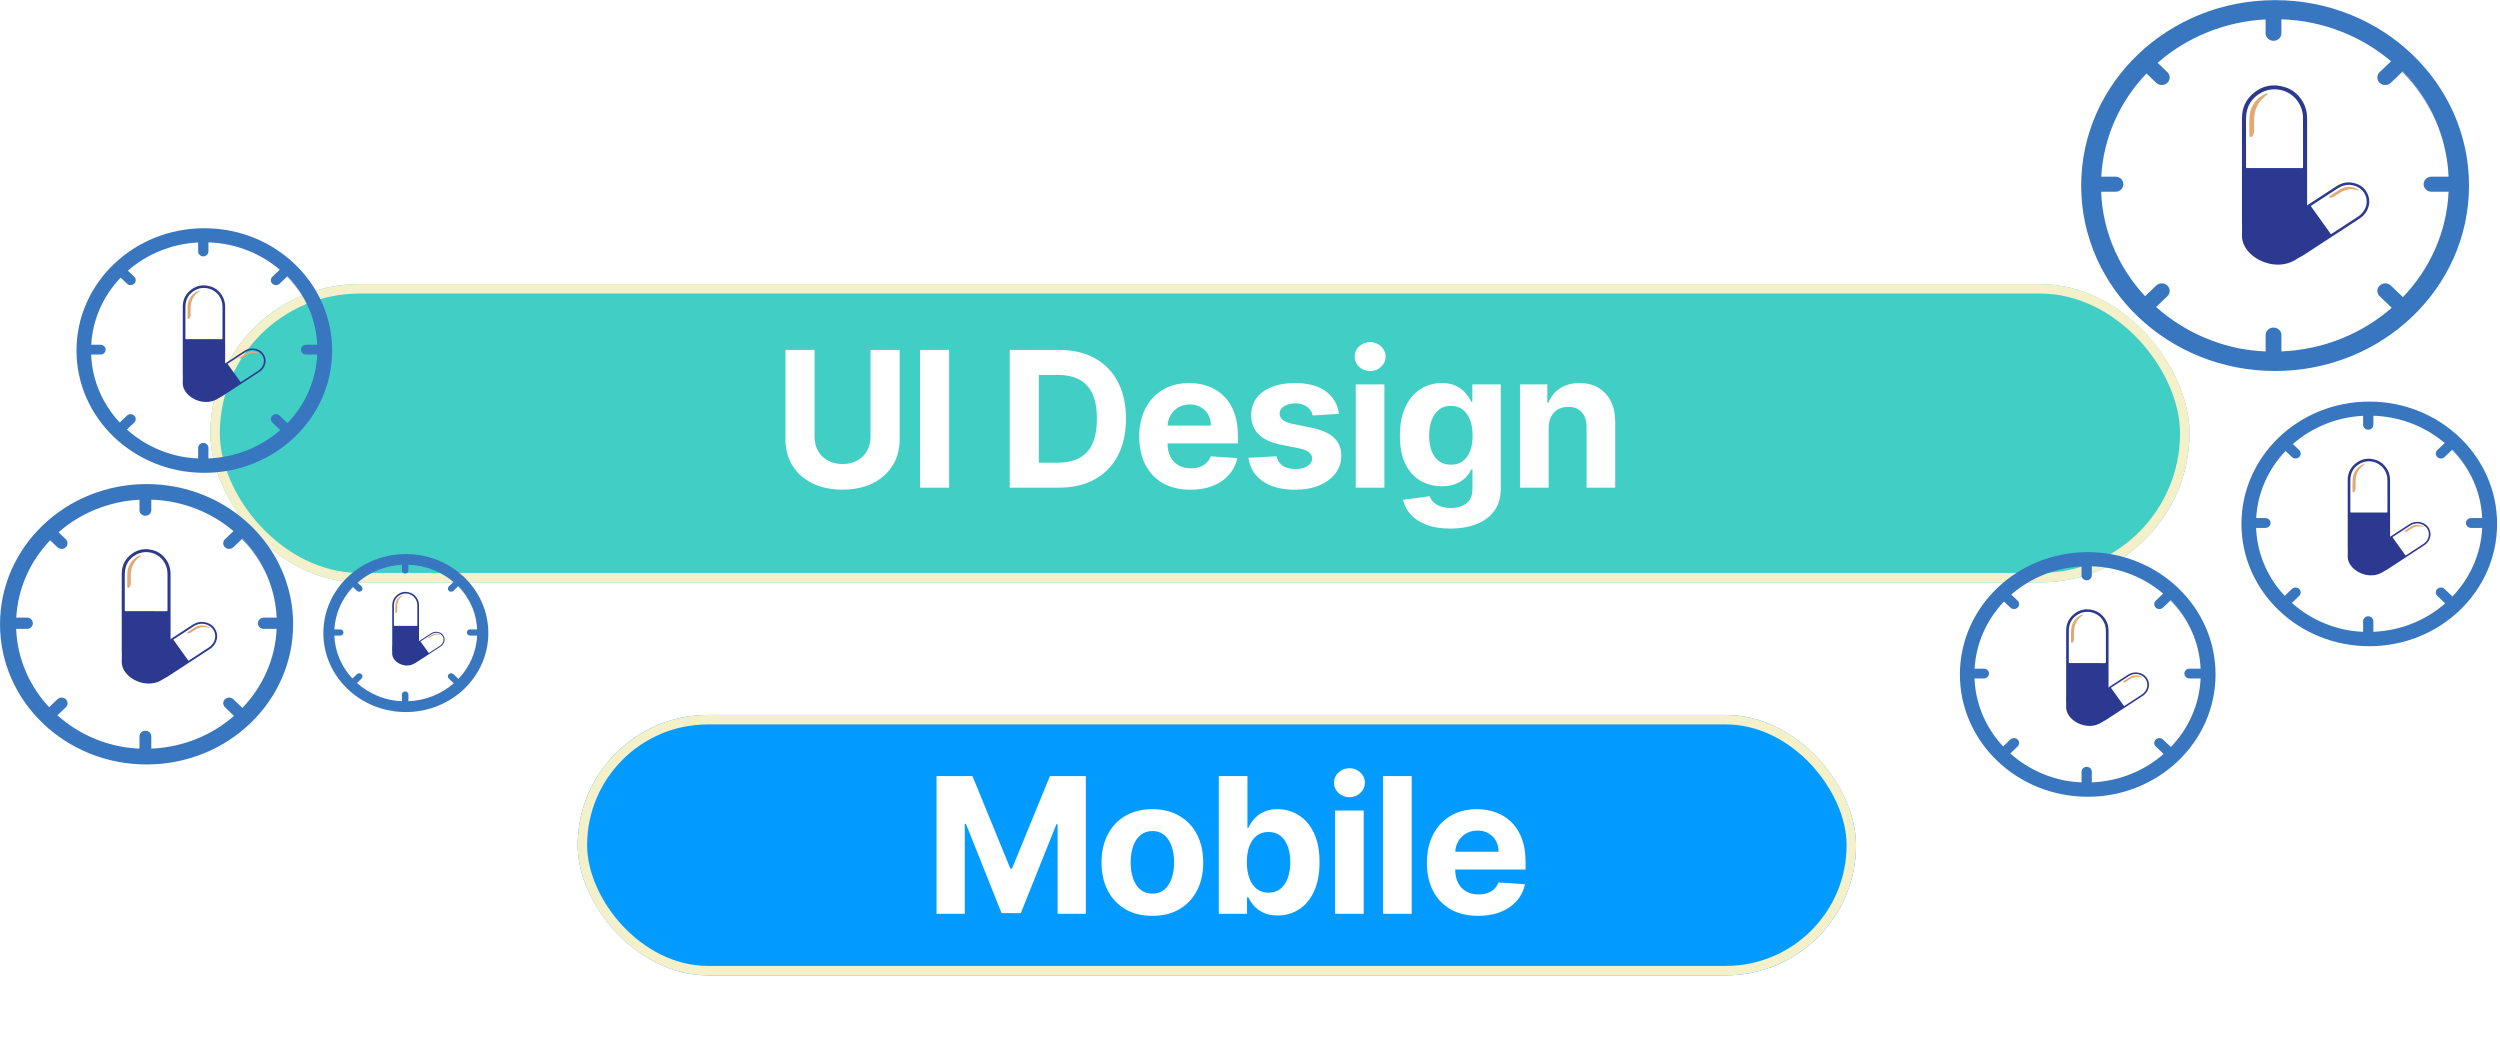 <svg width="528" height="220" viewBox="0 0 528 220" fill="none" xmlns="http://www.w3.org/2000/svg">
<g filter="url(#filter0_d_2237_370)">
<rect x="43.424" y="59" width="418" height="63" rx="31.5" fill="#41CFC5"/>
<rect x="44.424" y="60" width="416" height="61" rx="30.5" stroke="#F3F0CA" stroke-width="2"/>
</g>
<g filter="url(#filter1_d_2237_370)">
<rect x="121" y="150" width="270" height="55" rx="27.5" fill="#039BFF"/>
<rect x="122" y="151" width="268" height="53" rx="26.5" stroke="#F3F0CA" stroke-width="2"/>
</g>
<path d="M183.856 73.909H190.006V92.801C190.006 94.922 189.499 96.778 188.486 98.369C187.482 99.96 186.076 101.201 184.267 102.091C182.459 102.972 180.352 103.412 177.946 103.412C175.532 103.412 173.42 102.972 171.611 102.091C169.802 101.201 168.396 99.96 167.392 98.369C166.389 96.778 165.887 94.922 165.887 92.801V73.909H172.037V92.276C172.037 93.383 172.279 94.368 172.762 95.23C173.254 96.092 173.945 96.769 174.836 97.261C175.726 97.754 176.763 98 177.946 98C179.14 98 180.177 97.754 181.057 97.261C181.947 96.769 182.634 96.092 183.117 95.23C183.609 94.368 183.856 93.383 183.856 92.276V73.909ZM200.457 73.909V103H194.306V73.909H200.457ZM223.568 103H213.255V73.909H223.653C226.579 73.909 229.098 74.492 231.21 75.656C233.321 76.812 234.946 78.474 236.082 80.642C237.228 82.811 237.801 85.405 237.801 88.426C237.801 91.456 237.228 94.061 236.082 96.239C234.946 98.417 233.312 100.088 231.181 101.253C229.06 102.418 226.522 103 223.568 103ZM219.406 97.73H223.312C225.13 97.73 226.66 97.408 227.9 96.764C229.15 96.111 230.088 95.102 230.713 93.739C231.347 92.365 231.664 90.595 231.664 88.426C231.664 86.276 231.347 84.52 230.713 83.156C230.088 81.793 229.155 80.789 227.914 80.145C226.674 79.501 225.144 79.179 223.326 79.179H219.406V97.73ZM251.426 103.426C249.182 103.426 247.25 102.972 245.631 102.062C244.021 101.144 242.78 99.847 241.909 98.171C241.038 96.485 240.602 94.492 240.602 92.19C240.602 89.946 241.038 87.976 241.909 86.281C242.78 84.586 244.007 83.265 245.588 82.318C247.179 81.371 249.045 80.898 251.185 80.898C252.624 80.898 253.964 81.13 255.205 81.594C256.455 82.048 257.544 82.735 258.472 83.653C259.409 84.572 260.138 85.727 260.659 87.119C261.18 88.502 261.441 90.121 261.441 91.977V93.639H243.017V89.889H255.744C255.744 89.018 255.555 88.246 255.176 87.574C254.798 86.901 254.272 86.376 253.6 85.997C252.937 85.609 252.165 85.415 251.284 85.415C250.366 85.415 249.551 85.628 248.841 86.054C248.14 86.471 247.591 87.034 247.193 87.744C246.796 88.445 246.592 89.226 246.583 90.088V93.653C246.583 94.733 246.781 95.666 247.179 96.452C247.586 97.238 248.159 97.844 248.898 98.27C249.637 98.696 250.512 98.909 251.526 98.909C252.198 98.909 252.814 98.814 253.372 98.625C253.931 98.436 254.409 98.151 254.807 97.773C255.205 97.394 255.508 96.93 255.716 96.381L261.313 96.75C261.029 98.095 260.446 99.269 259.566 100.273C258.694 101.267 257.567 102.044 256.185 102.602C254.812 103.152 253.226 103.426 251.426 103.426ZM282.783 87.403L277.243 87.744C277.148 87.271 276.945 86.845 276.632 86.466C276.32 86.078 275.908 85.77 275.396 85.543C274.895 85.306 274.293 85.188 273.592 85.188C272.655 85.188 271.864 85.386 271.22 85.784C270.576 86.172 270.254 86.693 270.254 87.347C270.254 87.867 270.463 88.308 270.879 88.668C271.296 89.028 272.011 89.316 273.024 89.534L276.973 90.329C279.094 90.765 280.676 91.466 281.717 92.432C282.759 93.398 283.28 94.667 283.28 96.239C283.28 97.669 282.859 98.923 282.016 100.003C281.182 101.082 280.037 101.925 278.578 102.531C277.129 103.128 275.458 103.426 273.564 103.426C270.676 103.426 268.375 102.825 266.661 101.622C264.956 100.41 263.957 98.762 263.663 96.679L269.615 96.367C269.795 97.247 270.231 97.919 270.922 98.383C271.613 98.838 272.499 99.065 273.578 99.065C274.639 99.065 275.491 98.862 276.135 98.454C276.788 98.038 277.12 97.503 277.129 96.849C277.12 96.3 276.888 95.85 276.433 95.5C275.979 95.14 275.278 94.865 274.331 94.676L270.553 93.923C268.422 93.497 266.836 92.758 265.794 91.707C264.762 90.656 264.246 89.316 264.246 87.688C264.246 86.286 264.625 85.079 265.382 84.065C266.149 83.052 267.224 82.271 268.607 81.722C269.999 81.172 271.627 80.898 273.493 80.898C276.249 80.898 278.417 81.48 279.999 82.645C281.59 83.81 282.518 85.396 282.783 87.403ZM286.33 103V81.182H292.381V103H286.33ZM289.37 78.369C288.47 78.369 287.699 78.071 287.055 77.474C286.42 76.868 286.103 76.144 286.103 75.301C286.103 74.468 286.42 73.753 287.055 73.156C287.699 72.55 288.47 72.247 289.37 72.247C290.27 72.247 291.037 72.55 291.671 73.156C292.315 73.753 292.637 74.468 292.637 75.301C292.637 76.144 292.315 76.868 291.671 77.474C291.037 78.071 290.27 78.369 289.37 78.369ZM306.298 111.636C304.338 111.636 302.657 111.366 301.256 110.827C299.864 110.296 298.756 109.572 297.932 108.653C297.108 107.735 296.573 106.703 296.327 105.557L301.923 104.804C302.094 105.24 302.364 105.647 302.733 106.026C303.102 106.404 303.59 106.707 304.196 106.935C304.812 107.171 305.56 107.29 306.44 107.29C307.757 107.29 308.841 106.968 309.693 106.324C310.555 105.689 310.986 104.624 310.986 103.128V99.136H310.73C310.465 99.742 310.067 100.315 309.537 100.855C309.007 101.395 308.325 101.835 307.491 102.176C306.658 102.517 305.664 102.688 304.509 102.688C302.87 102.688 301.379 102.309 300.034 101.551C298.699 100.784 297.634 99.615 296.838 98.043C296.052 96.461 295.659 94.463 295.659 92.048C295.659 89.577 296.062 87.512 296.866 85.855C297.671 84.198 298.741 82.957 300.077 82.133C301.421 81.31 302.894 80.898 304.494 80.898C305.716 80.898 306.739 81.106 307.563 81.523C308.386 81.93 309.049 82.441 309.551 83.057C310.063 83.663 310.456 84.26 310.73 84.847H310.957V81.182H316.966V103.213C316.966 105.069 316.511 106.622 315.602 107.872C314.693 109.122 313.434 110.06 311.824 110.685C310.223 111.319 308.382 111.636 306.298 111.636ZM306.426 98.142C307.402 98.142 308.225 97.901 308.898 97.418C309.58 96.925 310.1 96.224 310.46 95.315C310.83 94.397 311.014 93.298 311.014 92.02C311.014 90.742 310.834 89.633 310.474 88.696C310.115 87.749 309.594 87.015 308.912 86.494C308.23 85.974 307.402 85.713 306.426 85.713C305.432 85.713 304.594 85.983 303.912 86.523C303.23 87.053 302.714 87.792 302.364 88.739C302.013 89.686 301.838 90.779 301.838 92.02C301.838 93.279 302.013 94.368 302.364 95.287C302.723 96.196 303.24 96.901 303.912 97.403C304.594 97.896 305.432 98.142 306.426 98.142ZM327.072 90.386V103H321.021V81.182H326.788V85.031H327.044C327.527 83.762 328.337 82.758 329.473 82.02C330.609 81.272 331.987 80.898 333.606 80.898C335.122 80.898 336.443 81.229 337.57 81.892C338.696 82.555 339.572 83.502 340.197 84.733C340.822 85.954 341.135 87.413 341.135 89.108V103H335.084V90.188C335.093 88.852 334.752 87.811 334.061 87.062C333.37 86.305 332.418 85.926 331.206 85.926C330.392 85.926 329.672 86.101 329.047 86.452C328.431 86.802 327.948 87.313 327.598 87.986C327.257 88.649 327.082 89.449 327.072 90.386Z" fill="white"/>
<path d="M197.796 163.909H205.381L213.392 183.455H213.733L221.744 163.909H229.33V193H223.364V174.065H223.122L215.594 192.858H211.531L204.003 173.994H203.762V193H197.796V163.909ZM243.381 193.426C241.175 193.426 239.267 192.957 237.657 192.02C236.057 191.073 234.821 189.757 233.95 188.071C233.078 186.376 232.643 184.411 232.643 182.176C232.643 179.922 233.078 177.953 233.95 176.267C234.821 174.572 236.057 173.256 237.657 172.318C239.267 171.371 241.175 170.898 243.381 170.898C245.588 170.898 247.491 171.371 249.092 172.318C250.702 173.256 251.942 174.572 252.813 176.267C253.685 177.953 254.12 179.922 254.12 182.176C254.12 184.411 253.685 186.376 252.813 188.071C251.942 189.757 250.702 191.073 249.092 192.02C247.491 192.957 245.588 193.426 243.381 193.426ZM243.41 188.739C244.414 188.739 245.252 188.455 245.924 187.886C246.596 187.309 247.103 186.523 247.444 185.528C247.794 184.534 247.97 183.402 247.97 182.134C247.97 180.865 247.794 179.733 247.444 178.739C247.103 177.744 246.596 176.958 245.924 176.381C245.252 175.803 244.414 175.514 243.41 175.514C242.397 175.514 241.544 175.803 240.853 176.381C240.171 176.958 239.655 177.744 239.305 178.739C238.964 179.733 238.793 180.865 238.793 182.134C238.793 183.402 238.964 184.534 239.305 185.528C239.655 186.523 240.171 187.309 240.853 187.886C241.544 188.455 242.397 188.739 243.41 188.739ZM257.408 193V163.909H263.46V174.847H263.644C263.909 174.259 264.293 173.663 264.795 173.057C265.306 172.441 265.969 171.93 266.783 171.523C267.607 171.106 268.63 170.898 269.852 170.898C271.443 170.898 272.91 171.314 274.255 172.148C275.6 172.972 276.675 174.217 277.479 175.884C278.284 177.541 278.687 179.619 278.687 182.119C278.687 184.553 278.294 186.608 277.508 188.284C276.731 189.951 275.671 191.215 274.326 192.077C272.991 192.929 271.495 193.355 269.837 193.355C268.663 193.355 267.664 193.161 266.84 192.773C266.026 192.384 265.358 191.897 264.837 191.31C264.317 190.713 263.919 190.112 263.644 189.506H263.374V193H257.408ZM263.332 182.091C263.332 183.388 263.512 184.52 263.871 185.486C264.231 186.452 264.752 187.205 265.434 187.744C266.116 188.275 266.944 188.54 267.92 188.54C268.905 188.54 269.738 188.27 270.42 187.73C271.102 187.181 271.618 186.423 271.968 185.457C272.328 184.482 272.508 183.36 272.508 182.091C272.508 180.831 272.333 179.723 271.982 178.767C271.632 177.811 271.116 177.062 270.434 176.523C269.752 175.983 268.914 175.713 267.92 175.713C266.935 175.713 266.102 175.973 265.42 176.494C264.747 177.015 264.231 177.754 263.871 178.71C263.512 179.667 263.332 180.794 263.332 182.091ZM281.964 193V171.182H288.016V193H281.964ZM285.004 168.369C284.105 168.369 283.333 168.071 282.689 167.474C282.054 166.868 281.737 166.144 281.737 165.301C281.737 164.468 282.054 163.753 282.689 163.156C283.333 162.55 284.105 162.247 285.004 162.247C285.904 162.247 286.671 162.55 287.305 163.156C287.949 163.753 288.271 164.468 288.271 165.301C288.271 166.144 287.949 166.868 287.305 167.474C286.671 168.071 285.904 168.369 285.004 168.369ZM298.154 163.909V193H292.103V163.909H298.154ZM312.185 193.426C309.94 193.426 308.008 192.972 306.389 192.062C304.779 191.144 303.539 189.847 302.667 188.17C301.796 186.485 301.361 184.491 301.361 182.19C301.361 179.946 301.796 177.976 302.667 176.281C303.539 174.586 304.765 173.265 306.346 172.318C307.937 171.371 309.803 170.898 311.943 170.898C313.382 170.898 314.722 171.13 315.963 171.594C317.213 172.048 318.302 172.735 319.23 173.653C320.167 174.572 320.897 175.727 321.417 177.119C321.938 178.502 322.199 180.121 322.199 181.977V183.639H303.775V179.889H316.503C316.503 179.018 316.313 178.246 315.935 177.574C315.556 176.902 315.03 176.376 314.358 175.997C313.695 175.609 312.923 175.415 312.042 175.415C311.124 175.415 310.31 175.628 309.599 176.054C308.899 176.471 308.349 177.034 307.952 177.744C307.554 178.445 307.35 179.226 307.341 180.088V183.653C307.341 184.733 307.54 185.666 307.937 186.452C308.345 187.238 308.917 187.844 309.656 188.27C310.395 188.696 311.271 188.909 312.284 188.909C312.956 188.909 313.572 188.814 314.131 188.625C314.689 188.436 315.167 188.152 315.565 187.773C315.963 187.394 316.266 186.93 316.474 186.381L322.071 186.75C321.787 188.095 321.204 189.269 320.324 190.273C319.453 191.267 318.326 192.044 316.943 192.602C315.57 193.152 313.984 193.426 312.185 193.426Z" fill="white"/>
<path d="M492.383 50.048C490.453 51.307 488.522 52.563 486.596 53.827C485.962 54.244 485.289 54.566 484.522 54.674C483.231 54.856 482.055 54.597 481.032 53.8C479.553 52.648 479.115 50.732 479.849 49.068C480.205 48.259 480.768 47.614 481.524 47.12C484.885 44.925 488.247 42.732 491.609 40.538C492.247 40.121 492.882 39.697 493.526 39.288C494.599 38.607 495.779 38.358 497.036 38.629C498.696 38.987 499.783 39.974 500.249 41.538C500.513 42.424 500.417 43.308 500.052 44.162C499.691 45.007 499.098 45.665 498.312 46.177C496.334 47.465 494.358 48.756 492.382 50.047L492.383 50.048ZM490.166 46.489L490.165 46.489C490.844 47.438 491.525 48.386 492.2 49.339C492.275 49.445 492.321 49.462 492.438 49.385C494.298 48.165 496.159 46.949 498.023 45.736C498.746 45.266 499.267 44.649 499.589 43.868C500.277 42.196 499.562 40.284 497.886 39.471C496.506 38.802 495.144 38.92 493.846 39.709C493.331 40.023 492.835 40.365 492.33 40.695C490.942 41.601 489.554 42.509 488.163 43.412C488.056 43.481 488.041 43.526 488.117 43.631C488.804 44.581 489.484 45.536 490.166 46.489Z" fill="#2B3990"/>
<path d="M491.944 41.673C491.909 41.609 491.898 41.531 491.963 41.458C491.985 41.434 492.011 41.413 492.038 41.396C492.752 40.938 493.437 40.438 494.179 40.023C495.069 39.524 496.026 39.347 497.043 39.592C497.42 39.682 497.769 39.841 498.093 40.048C498.146 40.082 498.207 40.118 498.171 40.188C498.132 40.263 498.065 40.238 497.998 40.214C496.872 39.812 495.778 39.911 494.72 40.429C494.089 40.738 493.537 41.165 492.947 41.535C492.706 41.687 492.446 41.775 492.154 41.769C492.075 41.767 492.001 41.757 491.944 41.673Z" fill="#E1AA74"/>
<path d="M487.26 35.91C487.26 39.457 487.254 43.005 487.264 46.552C487.268 47.72 487.107 48.853 486.568 49.911C485.66 51.692 484.249 52.933 482.237 53.501C479.327 54.321 476.303 53.153 474.674 50.741C473.883 49.569 473.501 48.284 473.501 46.894C473.5 40.713 473.501 34.533 473.501 28.352C473.501 27.177 473.488 26.003 473.504 24.828C473.53 22.872 474.246 21.171 475.746 19.838C477.727 18.078 480.057 17.601 482.624 18.42C484.077 18.884 485.206 19.796 486.053 21.02C486.889 22.229 487.262 23.564 487.26 25.007C487.255 28.642 487.258 32.276 487.258 35.91H487.261L487.26 35.91ZM480.383 35.497V35.498C482.296 35.498 484.209 35.495 486.123 35.503C486.337 35.504 486.4 35.461 486.4 35.245C486.392 31.821 486.391 28.398 486.396 24.974C486.397 23.646 486.018 22.44 485.233 21.337C483.553 18.974 480.285 18.156 477.666 19.527C475.509 20.657 474.449 22.471 474.37 24.804C474.338 25.731 474.364 26.66 474.364 27.588C474.364 30.141 474.366 32.694 474.36 35.248C474.359 35.443 474.407 35.502 474.62 35.502C476.541 35.493 478.462 35.497 480.383 35.497L480.383 35.497Z" fill="#2B3990"/>
<path d="M475.363 28.949C475.243 28.935 475.127 28.878 475.085 28.732C475.072 28.684 475.066 28.632 475.066 28.582C475.078 27.277 475.006 25.97 475.1 24.667C475.213 23.104 475.828 21.746 477.076 20.692C477.539 20.3 478.069 20.005 478.645 19.785C478.739 19.749 478.843 19.704 478.907 19.811C478.976 19.928 478.881 19.99 478.788 20.052C477.226 21.104 476.381 22.563 476.143 24.355C476.002 25.422 476.094 26.497 476.074 27.568C476.066 28.007 475.954 28.412 475.683 28.772C475.61 28.869 475.529 28.953 475.364 28.949L475.363 28.949Z" fill="#E1AA74"/>
<path d="M487.824 49.784C487.824 53.158 484.809 55.893 481.089 55.893C477.37 55.893 473.496 53.158 473.496 49.784C473.496 38.525 477.37 43.676 481.089 43.676C484.809 43.676 487.824 46.411 487.824 49.784Z" fill="#2B3990"/>
<path d="M514.271 25.141C512.623 21.42 510.345 18.032 507.487 15.051L507.365 15.167C510.351 18.205 512.72 21.682 514.418 25.516C514.59 25.902 514.753 26.291 514.909 26.681C514.709 26.164 514.497 25.651 514.271 25.141Z" fill="#3876BF"/>
<path d="M517.369 24.326C515.355 19.777 512.472 15.693 508.801 12.186C505.128 8.679 500.853 5.926 496.091 4.002C491.159 2.01 485.923 1 480.525 1C475.128 1 467.319 2.445 459.733 6.56C453.848 9.752 449.11 13.858 446.138 19.686C445.213 21.171 444.393 22.719 443.682 24.326C441.596 29.035 440.539 34.037 440.539 39.192C440.539 44.347 441.596 49.349 443.682 54.059C444.523 55.958 445.515 57.776 446.653 59.505C449.7 65.098 454.245 69.348 460.231 72.11C461.747 72.964 463.325 73.722 464.96 74.383C469.891 76.375 475.128 77.385 480.525 77.385C485.922 77.385 491.159 76.375 496.091 74.383C500.853 72.459 505.129 69.705 508.801 66.198C512.472 62.691 515.355 58.607 517.369 54.059C519.455 49.349 520.512 44.348 520.512 39.192C520.512 34.037 519.455 29.035 517.369 24.326V24.326ZM513.534 40.493H517.145C517.049 42.6 516.76 44.674 516.281 46.706C515.801 48.737 515.132 50.725 514.277 52.659C512.629 56.38 510.351 59.768 507.492 62.749L504.939 60.311C504.288 59.689 503.232 59.689 502.581 60.311C501.93 60.933 501.93 61.941 502.581 62.563L505.134 65.001C503.574 66.365 501.907 67.592 500.143 68.674C498.38 69.757 496.519 70.695 494.571 71.481C490.521 73.117 486.244 74.036 481.832 74.22V70.772C481.832 69.893 481.086 69.179 480.165 69.179C479.243 69.179 478.497 69.892 478.497 70.772V74.22C476.645 74.143 474.817 73.936 473.02 73.6C473.006 73.598 472.993 73.595 472.98 73.593C470.665 73.132 468.402 72.457 466.206 71.569C462.192 69.948 458.552 67.684 455.371 64.833L457.748 62.563C458.399 61.941 458.399 60.933 457.748 60.31C457.097 59.689 456.041 59.689 455.39 60.31L453.043 62.553C450.356 59.676 448.203 56.426 446.627 52.869C444.885 48.935 443.923 44.777 443.761 40.493H446.795C447.717 40.493 448.463 39.779 448.463 38.9C448.463 38.021 447.717 37.308 446.795 37.308H443.789C444.012 33.229 444.964 29.271 446.627 25.515C448.258 21.831 450.51 18.477 453.333 15.524L455.39 17.489C455.716 17.8 456.142 17.956 456.569 17.956C456.995 17.956 457.422 17.8 457.748 17.489C458.399 16.868 458.399 15.859 457.748 15.237L455.689 13.27C458.793 10.551 462.325 8.383 466.206 6.815C470.121 5.234 474.246 4.325 478.497 4.107V7.029C478.497 7.908 479.244 8.621 480.165 8.621C481.085 8.621 481.832 7.908 481.832 7.029V4.076C486.338 4.225 490.709 5.145 494.845 6.815C498.569 8.32 501.971 10.377 504.984 12.943L502.581 15.238C501.93 15.859 501.93 16.868 502.581 17.489C502.907 17.8 503.334 17.956 503.76 17.956C504.187 17.956 504.614 17.8 504.939 17.489L507.492 15.051C510.351 18.032 512.629 21.42 514.277 25.141C514.502 25.65 514.715 26.164 514.914 26.681C516.229 30.087 516.977 33.65 517.145 37.308H513.534C512.613 37.308 511.867 38.021 511.867 38.901C511.867 39.78 512.613 40.493 513.534 40.493V40.493Z" fill="#3876BF"/>
<path d="M480.501 77.355C502.568 77.355 520.457 60.269 520.457 39.192C520.457 18.115 502.568 1.029 480.501 1.029C458.434 1.029 440.545 18.115 440.545 39.192C440.545 60.269 458.434 77.355 480.501 77.355Z" stroke="#3876BF" stroke-width="2" stroke-miterlimit="10"/>
<path d="M508.116 117.708C506.861 118.528 505.604 119.345 504.351 120.168C503.939 120.439 503.501 120.648 503.002 120.719C502.162 120.837 501.397 120.668 500.731 120.15C499.769 119.4 499.484 118.154 499.961 117.071C500.193 116.545 500.56 116.125 501.051 115.804C503.238 114.376 505.426 112.948 507.613 111.521C508.028 111.249 508.441 110.974 508.86 110.708C509.558 110.264 510.326 110.103 511.144 110.279C512.224 110.512 512.931 111.154 513.234 112.172C513.406 112.748 513.344 113.323 513.106 113.879C512.872 114.429 512.485 114.857 511.974 115.19C510.687 116.028 509.402 116.868 508.116 117.708L508.116 117.708ZM506.674 115.393L506.673 115.393C507.115 116.011 507.559 116.628 507.997 117.247C508.047 117.316 508.076 117.327 508.153 117.277C509.362 116.484 510.574 115.693 511.786 114.903C512.257 114.597 512.596 114.196 512.805 113.688C513.253 112.6 512.788 111.356 511.697 110.827C510.799 110.392 509.913 110.468 509.069 110.982C508.733 111.186 508.411 111.409 508.082 111.623C507.179 112.213 506.276 112.803 505.371 113.391C505.301 113.436 505.292 113.465 505.341 113.534C505.788 114.152 506.23 114.773 506.674 115.393Z" fill="#2B3990"/>
<path d="M507.831 112.259C507.808 112.217 507.801 112.167 507.843 112.12C507.857 112.104 507.874 112.09 507.892 112.079C508.356 111.781 508.802 111.456 509.285 111.185C509.864 110.861 510.487 110.746 511.148 110.905C511.393 110.964 511.621 111.067 511.831 111.202C511.866 111.224 511.906 111.247 511.883 111.293C511.857 111.342 511.814 111.326 511.77 111.31C511.037 111.049 510.325 111.113 509.637 111.45C509.226 111.651 508.867 111.929 508.484 112.17C508.326 112.269 508.157 112.326 507.967 112.322C507.916 112.321 507.868 112.314 507.831 112.259Z" fill="#E1AA74"/>
<path d="M504.786 108.514C504.786 110.822 504.782 113.13 504.788 115.438C504.79 116.198 504.686 116.935 504.335 117.623C503.744 118.782 502.826 119.59 501.517 119.959C499.624 120.493 497.656 119.733 496.597 118.163C496.082 117.401 495.833 116.565 495.833 115.66C495.833 111.639 495.833 107.617 495.833 103.596C495.833 102.832 495.825 102.067 495.835 101.303C495.852 100.031 496.318 98.923 497.294 98.056C498.583 96.912 500.099 96.601 501.769 97.134C502.715 97.436 503.449 98.029 504 98.825C504.544 99.612 504.787 100.481 504.785 101.42C504.782 103.784 504.784 106.149 504.784 108.514H504.786L504.786 108.514ZM500.311 108.245V108.246C501.556 108.246 502.801 108.243 504.045 108.249C504.185 108.249 504.226 108.222 504.226 108.081C504.221 105.853 504.22 103.626 504.223 101.398C504.224 100.534 503.977 99.749 503.467 99.031C502.373 97.494 500.247 96.962 498.543 97.854C497.14 98.589 496.45 99.769 496.399 101.288C496.378 101.891 496.395 102.495 496.395 103.099C496.395 104.76 496.396 106.421 496.392 108.082C496.392 108.21 496.423 108.248 496.561 108.248C497.811 108.243 499.061 108.245 500.311 108.245L500.311 108.245Z" fill="#2B3990"/>
<path d="M497.045 103.983C496.967 103.974 496.891 103.937 496.864 103.842C496.855 103.811 496.852 103.777 496.852 103.744C496.859 102.895 496.813 102.045 496.874 101.197C496.948 100.18 497.347 99.297 498.159 98.611C498.46 98.356 498.806 98.164 499.18 98.021C499.241 97.997 499.309 97.968 499.351 98.038C499.396 98.114 499.334 98.154 499.274 98.195C498.257 98.879 497.707 99.828 497.553 100.994C497.461 101.688 497.52 102.388 497.508 103.085C497.502 103.37 497.429 103.634 497.253 103.868C497.206 103.931 497.153 103.986 497.045 103.983L497.045 103.983Z" fill="#E1AA74"/>
<path d="M505.153 117.538C505.153 119.733 503.191 121.513 500.771 121.513C498.35 121.513 495.83 119.733 495.83 117.538C495.83 110.212 498.35 113.564 500.771 113.564C503.191 113.564 505.153 115.343 505.153 117.538Z" fill="#2B3990"/>
<path d="M522.36 101.504C521.288 99.083 519.806 96.879 517.946 94.939L517.867 95.015C519.81 96.992 521.351 99.254 522.456 101.748C522.568 102 522.674 102.253 522.775 102.507C522.646 102.17 522.507 101.836 522.36 101.504Z" fill="#3876BF"/>
<path d="M524.38 100.975C523.069 98.016 521.193 95.359 518.805 93.077C516.415 90.795 513.633 89.004 510.535 87.752C507.326 86.456 503.919 85.799 500.407 85.799C496.895 85.799 491.815 86.739 486.879 89.416C483.05 91.493 479.967 94.165 478.033 97.957C477.431 98.923 476.898 99.93 476.435 100.975C475.078 104.04 474.391 107.294 474.391 110.648C474.391 114.002 475.078 117.257 476.435 120.321C476.983 121.557 477.628 122.74 478.369 123.865C480.351 127.504 483.308 130.269 487.203 132.066C488.19 132.622 489.216 133.115 490.28 133.545C493.488 134.841 496.896 135.498 500.407 135.498C503.919 135.498 507.326 134.841 510.535 133.545C513.633 132.293 516.415 130.501 518.805 128.22C521.193 125.938 523.069 123.281 524.38 120.321C525.737 117.257 526.425 114.003 526.425 110.648C526.425 107.294 525.737 104.04 524.38 100.976V100.975ZM521.884 111.495H524.234C524.171 112.865 523.983 114.215 523.671 115.537C523.36 116.859 522.924 118.152 522.367 119.411C521.295 121.832 519.813 124.036 517.953 125.976L516.292 124.389C515.869 123.984 515.182 123.984 514.758 124.389C514.335 124.794 514.335 125.449 514.758 125.854L516.419 127.441C515.404 128.328 514.32 129.127 513.172 129.831C512.025 130.535 510.814 131.145 509.546 131.657C506.911 132.721 504.128 133.319 501.258 133.439V131.195C501.258 130.623 500.772 130.159 500.173 130.159C499.573 130.159 499.088 130.623 499.088 131.195V133.439C497.883 133.389 496.694 133.254 495.524 133.036C495.515 133.034 495.506 133.032 495.498 133.031C493.992 132.731 492.52 132.292 491.091 131.714C488.479 130.659 486.111 129.186 484.041 127.331L485.588 125.854C486.011 125.449 486.011 124.794 485.587 124.389C485.164 123.984 484.477 123.984 484.053 124.389L482.526 125.848C480.778 123.976 479.377 121.862 478.352 119.547C477.218 116.988 476.592 114.282 476.487 111.495H478.461C479.061 111.495 479.546 111.03 479.546 110.458C479.546 109.886 479.061 109.422 478.461 109.422H476.505C476.65 106.768 477.27 104.193 478.352 101.75C479.413 99.352 480.878 97.17 482.715 95.249L484.053 96.528C484.265 96.73 484.543 96.831 484.82 96.831C485.098 96.831 485.376 96.73 485.587 96.528C486.011 96.123 486.011 95.467 485.588 95.062L484.248 93.782C486.267 92.013 488.565 90.603 491.091 89.582C493.638 88.553 496.322 87.962 499.088 87.82V89.721C499.088 90.293 499.574 90.758 500.173 90.758C500.772 90.758 501.258 90.293 501.258 89.721V87.8C504.189 87.897 507.034 88.496 509.724 89.582C512.148 90.562 514.361 91.9 516.321 93.57L514.758 95.062C514.335 95.467 514.335 96.123 514.758 96.528C514.97 96.73 515.248 96.831 515.525 96.831C515.803 96.831 516.08 96.73 516.292 96.528L517.953 94.941C519.813 96.881 521.295 99.085 522.367 101.506C522.514 101.837 522.653 102.171 522.782 102.508C523.638 104.724 524.125 107.042 524.234 109.422H521.884C521.285 109.422 520.8 109.886 520.8 110.459C520.8 111.031 521.285 111.495 521.884 111.495V111.495Z" fill="#3876BF"/>
<path d="M500.39 135.477C514.747 135.477 526.387 124.36 526.387 110.647C526.387 96.933 514.747 85.816 500.39 85.816C486.032 85.816 474.393 96.933 474.393 110.647C474.393 124.36 486.032 135.477 500.39 135.477Z" stroke="#3876BF" stroke-width="2" stroke-miterlimit="10"/>
<path d="M448.657 149.511C447.402 150.331 446.145 151.148 444.892 151.97C444.48 152.241 444.042 152.451 443.543 152.521C442.703 152.64 441.938 152.471 441.272 151.952C440.31 151.203 440.025 149.957 440.502 148.874C440.734 148.347 441.101 147.928 441.592 147.606C443.779 146.178 445.967 144.751 448.154 143.323C448.569 143.052 448.982 142.777 449.401 142.511C450.099 142.067 450.867 141.905 451.685 142.082C452.765 142.315 453.472 142.956 453.775 143.974C453.947 144.551 453.885 145.126 453.647 145.682C453.413 146.231 453.026 146.66 452.515 146.993C451.228 147.83 449.943 148.671 448.657 149.51L448.657 149.511ZM447.215 147.196L447.214 147.196C447.656 147.813 448.1 148.43 448.539 149.05C448.588 149.119 448.617 149.13 448.694 149.08C449.903 148.286 451.115 147.495 452.327 146.706C452.798 146.4 453.137 145.999 453.346 145.491C453.794 144.402 453.329 143.158 452.238 142.63C451.34 142.194 450.454 142.271 449.61 142.785C449.274 142.989 448.952 143.211 448.623 143.426C447.72 144.016 446.817 144.606 445.912 145.194C445.842 145.239 445.833 145.268 445.882 145.336C446.329 145.954 446.771 146.575 447.215 147.196Z" fill="#2B3990"/>
<path d="M448.372 144.064C448.349 144.022 448.342 143.972 448.384 143.924C448.398 143.909 448.415 143.895 448.433 143.883C448.897 143.586 449.343 143.261 449.826 142.99C450.405 142.666 451.028 142.55 451.689 142.71C451.934 142.769 452.162 142.872 452.372 143.007C452.407 143.029 452.447 143.052 452.424 143.097C452.398 143.147 452.355 143.13 452.311 143.115C451.578 142.853 450.866 142.918 450.178 143.255C449.767 143.455 449.408 143.733 449.025 143.975C448.867 144.073 448.698 144.131 448.508 144.126C448.457 144.125 448.409 144.119 448.372 144.064Z" fill="#E1AA74"/>
<path d="M445.325 140.312C445.325 142.62 445.321 144.928 445.327 147.237C445.33 147.997 445.225 148.734 444.874 149.422C444.283 150.581 443.365 151.388 442.056 151.758C440.163 152.292 438.195 151.532 437.136 149.962C436.621 149.199 436.372 148.364 436.372 147.459C436.372 143.438 436.372 139.416 436.372 135.395C436.372 134.63 436.364 133.866 436.374 133.102C436.391 131.829 436.857 130.722 437.833 129.855C439.122 128.71 440.638 128.399 442.308 128.932C443.254 129.234 443.988 129.828 444.539 130.624C445.083 131.411 445.326 132.28 445.325 133.219C445.321 135.583 445.324 137.948 445.324 140.312H445.325L445.325 140.312ZM440.85 140.044V140.044C442.095 140.044 443.34 140.042 444.585 140.048C444.724 140.048 444.765 140.02 444.765 139.88C444.76 137.652 444.759 135.425 444.762 133.197C444.763 132.333 444.516 131.548 444.006 130.83C442.912 129.293 440.786 128.761 439.082 129.653C437.679 130.388 436.989 131.568 436.938 133.086C436.917 133.69 436.934 134.294 436.934 134.898C436.934 136.559 436.935 138.22 436.931 139.881C436.931 140.009 436.962 140.047 437.1 140.047C438.35 140.041 439.6 140.043 440.85 140.043L440.85 140.044Z" fill="#2B3990"/>
<path d="M437.584 135.784C437.506 135.775 437.43 135.738 437.403 135.643C437.394 135.611 437.391 135.578 437.391 135.545C437.398 134.696 437.352 133.845 437.413 132.998C437.487 131.981 437.886 131.098 438.698 130.411C439 130.157 439.345 129.964 439.719 129.822C439.78 129.798 439.848 129.769 439.89 129.839C439.935 129.915 439.873 129.955 439.813 129.995C438.796 130.68 438.246 131.629 438.092 132.795C438 133.489 438.059 134.188 438.047 134.885C438.041 135.171 437.968 135.435 437.792 135.669C437.745 135.732 437.692 135.787 437.584 135.784L437.584 135.784Z" fill="#E1AA74"/>
<path d="M445.692 149.337C445.692 151.532 443.73 153.312 441.31 153.312C438.89 153.312 436.369 151.532 436.369 149.337C436.369 142.011 438.889 145.363 441.31 145.363C443.73 145.363 445.692 147.142 445.692 149.337Z" fill="#2B3990"/>
<path d="M462.896 133.307C461.823 130.886 460.341 128.682 458.482 126.742L458.402 126.818C460.345 128.795 461.887 131.057 462.991 133.551C463.103 133.803 463.209 134.055 463.311 134.309C463.181 133.973 463.042 133.639 462.896 133.307Z" fill="#3876BF"/>
<path d="M464.913 132.774C463.602 129.815 461.727 127.158 459.338 124.876C456.948 122.594 454.166 120.802 451.068 119.551C447.86 118.255 444.453 117.598 440.941 117.598C437.429 117.598 432.348 118.538 427.412 121.215C423.583 123.292 420.501 125.963 418.566 129.755C417.965 130.722 417.431 131.729 416.969 132.774C415.612 135.838 414.924 139.093 414.924 142.447C414.924 145.801 415.612 149.056 416.969 152.12C417.516 153.356 418.162 154.539 418.902 155.664C420.884 159.302 423.842 162.068 427.736 163.865C428.723 164.421 429.749 164.914 430.813 165.344C434.021 166.64 437.429 167.297 440.941 167.297C444.452 167.297 447.86 166.64 451.068 165.344C454.166 164.092 456.949 162.3 459.338 160.019C461.727 157.737 463.602 155.079 464.913 152.12C466.27 149.056 466.958 145.801 466.958 142.447C466.958 139.093 466.27 135.838 464.913 132.774V132.774ZM462.417 143.293H464.767C464.704 144.664 464.516 146.014 464.205 147.336C463.893 148.658 463.458 149.951 462.901 151.209C461.828 153.63 460.346 155.835 458.487 157.774L456.825 156.188C456.402 155.783 455.715 155.783 455.291 156.188C454.868 156.592 454.868 157.248 455.291 157.653L456.952 159.24C455.937 160.127 454.853 160.925 453.705 161.63C452.558 162.334 451.347 162.944 450.08 163.456C447.444 164.52 444.661 165.118 441.791 165.238V162.994C441.791 162.422 441.305 161.958 440.706 161.958C440.107 161.958 439.621 162.422 439.621 162.994V165.238C438.416 165.188 437.227 165.053 436.058 164.835C436.049 164.833 436.04 164.831 436.031 164.83C434.525 164.53 433.053 164.09 431.624 163.513C429.012 162.458 426.644 160.985 424.574 159.13L426.121 157.653C426.544 157.248 426.544 156.592 426.12 156.188C425.697 155.783 425.01 155.783 424.586 156.188L423.059 157.647C421.311 155.775 419.91 153.66 418.885 151.346C417.751 148.786 417.125 146.081 417.02 143.293H418.995C419.594 143.293 420.079 142.829 420.079 142.257C420.079 141.685 419.594 141.221 418.995 141.221H417.038C417.183 138.567 417.803 135.992 418.885 133.548C419.946 131.151 421.411 128.969 423.248 127.048L424.586 128.326C424.799 128.529 425.076 128.63 425.353 128.63C425.631 128.63 425.909 128.529 426.12 128.326C426.544 127.922 426.544 127.266 426.121 126.861L424.781 125.581C426.801 123.812 429.098 122.401 431.624 121.381C434.171 120.352 436.855 119.761 439.621 119.619V121.52C439.621 122.092 440.107 122.556 440.706 122.556C441.305 122.556 441.791 122.092 441.791 121.52V119.599C444.723 119.696 447.567 120.294 450.258 121.381C452.681 122.36 454.894 123.699 456.854 125.368L455.291 126.861C454.868 127.266 454.868 127.922 455.291 128.326C455.503 128.529 455.781 128.63 456.058 128.63C456.336 128.63 456.614 128.529 456.825 128.326L458.487 126.74C460.346 128.68 461.828 130.884 462.901 133.305C463.048 133.636 463.186 133.97 463.316 134.307C464.171 136.523 464.658 138.841 464.767 141.221H462.417C461.818 141.221 461.333 141.685 461.333 142.257C461.333 142.83 461.818 143.294 462.417 143.294V143.293Z" fill="#3876BF"/>
<path d="M440.927 167.276C455.285 167.276 466.924 156.159 466.924 142.446C466.924 128.732 455.285 117.615 440.927 117.615C426.569 117.615 414.93 128.732 414.93 142.446C414.93 156.159 426.569 167.276 440.927 167.276Z" stroke="#3876BF" stroke-width="2" stroke-miterlimit="10"/>
<path d="M50.882 81.095C49.627 81.915 48.37 82.732 47.117 83.554C46.705 83.825 46.267 84.035 45.768 84.105C44.928 84.224 44.163 84.055 43.497 83.537C42.535 82.787 42.249 81.541 42.727 80.458C42.959 79.931 43.325 79.512 43.817 79.19C46.004 77.762 48.191 76.335 50.378 74.907C50.794 74.636 51.207 74.361 51.626 74.094C52.324 73.651 53.092 73.489 53.91 73.666C54.99 73.899 55.697 74.54 56 75.558C56.172 76.135 56.109 76.71 55.872 77.266C55.637 77.815 55.251 78.244 54.74 78.577C53.453 79.415 52.167 80.255 50.882 81.094L50.882 81.095ZM49.44 78.779L49.439 78.78C49.881 79.397 50.324 80.014 50.763 80.634C50.812 80.703 50.842 80.714 50.918 80.664C52.128 79.87 53.339 79.079 54.552 78.29C55.022 77.984 55.361 77.583 55.571 77.075C56.018 75.986 55.553 74.743 54.463 74.214C53.565 73.778 52.678 73.855 51.834 74.369C51.499 74.573 51.176 74.795 50.848 75.01C49.944 75.6 49.042 76.19 48.136 76.778C48.067 76.823 48.057 76.852 48.107 76.92C48.553 77.538 48.996 78.159 49.44 78.779Z" fill="#2B3990"/>
<path d="M50.596 75.646C50.574 75.604 50.567 75.554 50.609 75.506C50.623 75.491 50.64 75.477 50.657 75.466C51.122 75.168 51.568 74.843 52.051 74.572C52.63 74.248 53.252 74.132 53.914 74.292C54.159 74.351 54.386 74.454 54.597 74.589C54.631 74.611 54.672 74.634 54.648 74.68C54.623 74.729 54.579 74.712 54.535 74.697C53.802 74.435 53.091 74.5 52.402 74.837C51.992 75.037 51.633 75.316 51.249 75.556C51.092 75.655 50.923 75.713 50.733 75.709C50.682 75.707 50.633 75.701 50.596 75.646Z" fill="#E1AA74"/>
<path d="M47.55 71.898C47.55 74.206 47.545 76.514 47.552 78.823C47.554 79.583 47.45 80.32 47.099 81.008C46.508 82.167 45.59 82.974 44.281 83.344C42.388 83.877 40.42 83.118 39.36 81.548C38.845 80.785 38.597 79.95 38.597 79.045C38.596 75.024 38.597 71.002 38.597 66.981C38.597 66.216 38.589 65.452 38.599 64.688C38.616 63.415 39.082 62.308 40.058 61.441C41.346 60.296 42.862 59.985 44.533 60.518C45.478 60.82 46.213 61.414 46.764 62.21C47.308 62.997 47.55 63.866 47.549 64.805C47.546 67.169 47.548 69.534 47.548 71.898H47.55L47.55 71.898ZM43.075 71.629V71.63C44.319 71.63 45.564 71.628 46.809 71.633C46.948 71.634 46.99 71.606 46.989 71.466C46.984 69.238 46.984 67.011 46.987 64.783C46.988 63.919 46.741 63.134 46.23 62.416C45.137 60.879 43.011 60.347 41.307 61.239C39.903 61.974 39.214 63.154 39.162 64.672C39.142 65.275 39.159 65.88 39.159 66.484C39.159 68.145 39.16 69.806 39.156 71.467C39.155 71.595 39.187 71.633 39.325 71.632C40.575 71.627 41.825 71.629 43.074 71.629L43.075 71.629Z" fill="#2B3990"/>
<path d="M39.809 67.372C39.731 67.363 39.655 67.326 39.628 67.231C39.619 67.199 39.615 67.166 39.615 67.133C39.623 66.284 39.576 65.433 39.638 64.586C39.711 63.569 40.111 62.685 40.923 61.999C41.224 61.745 41.569 61.552 41.944 61.41C42.005 61.386 42.073 61.356 42.114 61.427C42.16 61.503 42.098 61.543 42.037 61.583C41.021 62.268 40.471 63.217 40.316 64.382C40.224 65.077 40.284 65.776 40.271 66.473C40.266 66.759 40.193 67.022 40.017 67.257C39.97 67.32 39.917 67.375 39.809 67.372L39.809 67.372Z" fill="#E1AA74"/>
<path d="M47.916 80.923C47.916 83.118 45.954 84.897 43.534 84.897C41.114 84.897 38.594 83.118 38.594 80.923C38.594 73.597 41.114 76.949 43.534 76.949C45.954 76.949 47.916 78.728 47.916 80.923Z" fill="#2B3990"/>
<path d="M65.124 64.891C64.052 62.47 62.57 60.266 60.71 58.326L60.631 58.402C62.573 60.379 64.115 62.641 65.22 65.135C65.331 65.386 65.438 65.639 65.539 65.894C65.409 65.557 65.271 65.223 65.124 64.891Z" fill="#3876BF"/>
<path d="M67.141 64.362C65.831 61.403 63.955 58.746 61.566 56.464C59.177 54.182 56.395 52.39 53.297 51.139C50.088 49.843 46.681 49.185 43.169 49.185C39.657 49.185 34.576 50.126 29.64 52.803C25.812 54.88 22.729 57.551 20.795 61.343C20.193 62.31 19.66 63.317 19.197 64.362C17.84 67.426 17.152 70.681 17.152 74.035C17.152 77.389 17.84 80.644 19.197 83.708C19.744 84.944 20.39 86.127 21.131 87.252C23.113 90.89 26.07 93.656 29.965 95.453C30.951 96.008 31.978 96.502 33.042 96.932C36.25 98.228 39.658 98.885 43.169 98.885C46.681 98.885 50.088 98.228 53.297 96.932C56.395 95.68 59.177 93.888 61.566 91.607C63.955 89.325 65.831 86.667 67.141 83.708C68.499 80.644 69.186 77.389 69.186 74.035C69.186 70.681 68.499 67.426 67.141 64.362V64.362ZM64.646 74.881H66.995C66.933 76.252 66.745 77.602 66.433 78.924C66.121 80.246 65.686 81.539 65.129 82.797C64.057 85.218 62.575 87.423 60.715 89.362L59.054 87.776C58.63 87.371 57.943 87.371 57.52 87.776C57.096 88.18 57.096 88.836 57.52 89.241L59.181 90.828C58.166 91.715 57.081 92.513 55.934 93.218C54.786 93.922 53.575 94.532 52.308 95.043C49.673 96.108 46.89 96.706 44.019 96.826V94.582C44.019 94.01 43.534 93.546 42.934 93.546C42.335 93.546 41.849 94.01 41.849 94.582V96.826C40.645 96.776 39.455 96.641 38.286 96.422C38.277 96.421 38.268 96.419 38.26 96.417C36.754 96.118 35.281 95.678 33.852 95.101C31.241 94.046 28.872 92.573 26.803 90.718L28.349 89.241C28.773 88.836 28.773 88.18 28.349 87.775C27.925 87.371 27.239 87.371 26.815 87.775L25.288 89.234C23.54 87.363 22.139 85.248 21.113 82.934C19.98 80.374 19.354 77.669 19.249 74.881H21.223C21.822 74.881 22.308 74.417 22.308 73.845C22.308 73.273 21.822 72.809 21.223 72.809H19.267C19.412 70.155 20.032 67.58 21.113 65.136C22.175 62.739 23.64 60.557 25.476 58.636L26.815 59.914C27.027 60.117 27.305 60.218 27.582 60.218C27.859 60.218 28.137 60.117 28.349 59.914C28.773 59.51 28.773 58.854 28.349 58.449L27.009 57.169C29.029 55.4 31.327 53.989 33.852 52.969C36.4 51.94 39.084 51.349 41.85 51.207V53.108C41.85 53.68 42.336 54.144 42.934 54.144C43.533 54.144 44.019 53.68 44.019 53.108V51.187C46.951 51.284 49.795 51.882 52.486 52.969C54.909 53.948 57.123 55.287 59.083 56.956L57.52 58.449C57.096 58.854 57.096 59.51 57.52 59.914C57.732 60.117 58.009 60.218 58.287 60.218C58.564 60.218 58.842 60.117 59.054 59.914L60.715 58.328C62.575 60.267 64.057 62.471 65.129 64.893C65.276 65.224 65.414 65.558 65.544 65.895C66.4 68.111 66.886 70.429 66.995 72.809H64.646C64.047 72.809 63.561 73.273 63.561 73.845C63.561 74.418 64.047 74.882 64.646 74.882V74.881Z" fill="#3876BF"/>
<path d="M43.153 98.862C57.511 98.862 69.15 87.745 69.15 74.032C69.15 60.318 57.511 49.201 43.153 49.201C28.796 49.201 17.156 60.318 17.156 74.032C17.156 87.745 28.796 98.862 43.153 98.862Z" stroke="#3876BF" stroke-width="2" stroke-miterlimit="10"/>
<path d="M39.861 139.986C38.414 140.93 36.966 141.872 35.523 142.82C35.047 143.132 34.543 143.374 33.968 143.455C33 143.591 32.119 143.397 31.352 142.799C30.243 141.936 29.914 140.5 30.465 139.252C30.732 138.646 31.154 138.162 31.721 137.792C34.24 136.147 36.76 134.502 39.28 132.857C39.759 132.544 40.235 132.227 40.718 131.92C41.522 131.41 42.407 131.223 43.349 131.426C44.594 131.695 45.408 132.434 45.758 133.607C45.955 134.271 45.884 134.934 45.61 135.574C45.34 136.207 44.895 136.701 44.306 137.085C42.823 138.05 41.342 139.018 39.86 139.986L39.861 139.986ZM38.199 137.318L38.198 137.319C38.707 138.03 39.218 138.741 39.724 139.455C39.78 139.535 39.815 139.547 39.903 139.489C41.296 138.575 42.692 137.664 44.089 136.754C44.631 136.401 45.022 135.939 45.263 135.354C45.779 134.1 45.243 132.667 43.986 132.058C42.952 131.556 41.93 131.645 40.958 132.236C40.572 132.471 40.2 132.728 39.822 132.975C38.78 133.654 37.74 134.335 36.697 135.012C36.617 135.064 36.606 135.097 36.663 135.176C37.178 135.888 37.688 136.604 38.199 137.318Z" fill="#2B3990"/>
<path d="M39.535 133.709C39.508 133.66 39.5 133.602 39.549 133.548C39.565 133.53 39.585 133.514 39.605 133.501C40.14 133.158 40.654 132.783 41.21 132.471C41.877 132.098 42.595 131.965 43.357 132.148C43.64 132.216 43.901 132.335 44.144 132.49C44.184 132.516 44.23 132.543 44.203 132.595C44.174 132.652 44.124 132.633 44.073 132.615C43.229 132.314 42.409 132.388 41.615 132.776C41.142 133.007 40.729 133.328 40.287 133.606C40.106 133.719 39.911 133.785 39.692 133.781C39.633 133.779 39.577 133.772 39.535 133.709Z" fill="#E1AA74"/>
<path d="M36.024 129.385C36.024 132.045 36.019 134.704 36.026 137.363C36.029 138.239 35.909 139.088 35.504 139.881C34.824 141.216 33.766 142.147 32.258 142.572C30.077 143.187 27.809 142.312 26.588 140.503C25.995 139.625 25.709 138.662 25.709 137.62C25.708 132.986 25.709 128.353 25.709 123.719C25.709 122.839 25.699 121.958 25.711 121.078C25.731 119.611 26.268 118.336 27.392 117.337C28.877 116.018 30.623 115.66 32.548 116.274C33.637 116.621 34.484 117.306 35.118 118.223C35.745 119.129 36.025 120.13 36.023 121.212C36.02 123.937 36.022 126.661 36.022 129.385H36.024L36.024 129.385ZM30.868 129.076V129.077C32.302 129.077 33.736 129.074 35.171 129.08C35.331 129.081 35.379 129.049 35.378 128.887C35.372 126.32 35.372 123.754 35.375 121.187C35.377 120.191 35.092 119.287 34.504 118.46C33.244 116.689 30.795 116.076 28.831 117.104C27.214 117.951 26.419 119.31 26.36 121.06C26.337 121.755 26.356 122.451 26.356 123.147C26.356 125.061 26.358 126.975 26.352 128.889C26.352 129.035 26.388 129.08 26.547 129.079C27.988 129.073 29.428 129.076 30.868 129.076L30.868 129.076Z" fill="#2B3990"/>
<path d="M27.105 124.168C27.015 124.157 26.928 124.115 26.897 124.005C26.887 123.969 26.882 123.93 26.883 123.893C26.891 122.914 26.837 121.934 26.908 120.958C26.993 119.787 27.453 118.769 28.389 117.978C28.736 117.685 29.134 117.463 29.565 117.298C29.636 117.271 29.714 117.237 29.762 117.318C29.814 117.406 29.743 117.452 29.673 117.499C28.502 118.287 27.868 119.381 27.69 120.724C27.584 121.524 27.653 122.33 27.638 123.133C27.632 123.462 27.548 123.766 27.345 124.035C27.291 124.108 27.23 124.171 27.106 124.168L27.105 124.168Z" fill="#E1AA74"/>
<path d="M36.446 139.787C36.446 142.316 34.186 144.366 31.397 144.366C28.609 144.366 25.705 142.316 25.705 139.787C25.705 131.346 28.609 135.208 31.397 135.208C34.186 135.208 36.446 137.258 36.446 139.787Z" fill="#2B3990"/>
<path d="M56.275 121.314C55.039 118.524 53.331 115.985 51.189 113.75L51.098 113.837C53.336 116.115 55.112 118.721 56.385 121.595C56.513 121.885 56.636 122.176 56.753 122.469C56.603 122.081 56.444 121.696 56.275 121.314Z" fill="#3876BF"/>
<path d="M58.596 120.703C57.086 117.293 54.925 114.232 52.173 111.603C49.42 108.974 46.214 106.909 42.645 105.467C38.948 103.974 35.022 103.217 30.976 103.217C26.93 103.217 21.076 104.3 15.389 107.385C10.977 109.778 7.425 112.856 5.197 117.225C4.504 118.338 3.889 119.499 3.356 120.703C1.793 124.233 1 127.983 1 131.848C1 135.712 1.793 139.462 3.356 142.993C3.986 144.417 4.731 145.78 5.584 147.076C7.867 151.268 11.275 154.454 15.762 156.525C16.899 157.165 18.082 157.733 19.308 158.229C23.004 159.722 26.93 160.479 30.976 160.479C35.022 160.479 38.948 159.722 42.645 158.229C46.214 156.787 49.42 154.722 52.173 152.093C54.925 149.464 57.086 146.402 58.596 142.993C60.16 139.462 60.952 135.713 60.952 131.848C60.952 127.983 60.16 124.233 58.596 120.703V120.703ZM55.721 132.823H58.428C58.356 134.402 58.139 135.958 57.78 137.481C57.421 139.004 56.919 140.494 56.278 141.943C55.042 144.733 53.335 147.273 51.192 149.507L49.278 147.68C48.79 147.213 47.998 147.213 47.511 147.68C47.023 148.146 47.023 148.901 47.511 149.368L49.424 151.196C48.255 152.218 47.005 153.138 45.683 153.949C44.361 154.761 42.966 155.464 41.506 156.053C38.469 157.28 35.263 157.969 31.956 158.107V155.522C31.956 154.863 31.396 154.328 30.706 154.328C30.015 154.328 29.456 154.863 29.456 155.522V158.107C28.067 158.049 26.697 157.894 25.35 157.642C25.339 157.64 25.329 157.638 25.319 157.636C23.584 157.291 21.888 156.785 20.241 156.12C17.232 154.904 14.504 153.207 12.119 151.069L13.901 149.368C14.389 148.901 14.389 148.146 13.9 147.679C13.412 147.213 12.621 147.213 12.133 147.679L10.373 149.36C8.359 147.204 6.745 144.768 5.564 142.101C4.258 139.152 3.537 136.035 3.415 132.823H5.69C6.381 132.823 6.94 132.288 6.94 131.629C6.94 130.97 6.381 130.435 5.69 130.435H3.436C3.604 127.377 4.318 124.41 5.564 121.595C6.787 118.833 8.475 116.318 10.591 114.105L12.133 115.578C12.377 115.811 12.697 115.928 13.017 115.928C13.336 115.928 13.656 115.811 13.9 115.578C14.389 115.112 14.389 114.356 13.901 113.89L12.357 112.415C14.684 110.377 17.332 108.751 20.242 107.576C23.176 106.391 26.269 105.709 29.456 105.546V107.736C29.456 108.395 30.015 108.93 30.706 108.93C31.396 108.93 31.956 108.396 31.956 107.736V105.523C35.334 105.634 38.611 106.324 41.711 107.576C44.503 108.704 47.053 110.247 49.311 112.17L47.511 113.89C47.023 114.356 47.023 115.112 47.511 115.578C47.755 115.811 48.075 115.928 48.394 115.928C48.714 115.928 49.034 115.811 49.278 115.578L51.192 113.75C53.335 115.985 55.042 118.525 56.278 121.314C56.447 121.696 56.606 122.081 56.756 122.469C57.742 125.022 58.303 127.693 58.428 130.435H55.721C55.031 130.435 54.471 130.97 54.471 131.629C54.471 132.289 55.031 132.823 55.721 132.823V132.823Z" fill="#3876BF"/>
<path d="M30.957 160.455C47.5 160.455 60.91 147.646 60.91 131.845C60.91 116.045 47.5 103.236 30.957 103.236C14.414 103.236 1.004 116.045 1.004 131.845C1.004 147.646 14.414 160.455 30.957 160.455Z" stroke="#3876BF" stroke-width="2" stroke-miterlimit="10"/>
<path d="M90.595 138.163C89.802 138.68 89.008 139.197 88.217 139.716C87.957 139.887 87.68 140.02 87.365 140.064C86.834 140.139 86.351 140.032 85.931 139.705C85.323 139.231 85.142 138.444 85.444 137.76C85.591 137.428 85.822 137.163 86.133 136.96C87.514 136.058 88.896 135.156 90.277 134.254C90.54 134.083 90.8 133.909 91.065 133.741C91.506 133.461 91.991 133.359 92.508 133.47C93.19 133.617 93.637 134.023 93.828 134.665C93.936 135.029 93.897 135.393 93.747 135.744C93.599 136.091 93.355 136.362 93.032 136.572C92.219 137.101 91.407 137.632 90.595 138.162L90.595 138.163ZM89.684 136.7L89.684 136.7C89.963 137.09 90.243 137.48 90.52 137.871C90.551 137.915 90.57 137.922 90.618 137.89C91.382 137.389 92.147 136.889 92.913 136.391C93.21 136.197 93.425 135.944 93.557 135.623C93.84 134.936 93.546 134.15 92.857 133.816C92.29 133.541 91.73 133.59 91.197 133.914C90.985 134.043 90.781 134.184 90.574 134.319C90.003 134.691 89.433 135.064 88.861 135.436C88.817 135.464 88.811 135.483 88.842 135.526C89.124 135.916 89.404 136.308 89.684 136.7Z" fill="#2B3990"/>
<path d="M90.416 134.721C90.401 134.694 90.397 134.662 90.424 134.632C90.433 134.623 90.443 134.614 90.454 134.607C90.748 134.419 91.029 134.213 91.334 134.042C91.7 133.837 92.093 133.765 92.511 133.865C92.666 133.902 92.81 133.968 92.943 134.053C92.965 134.067 92.99 134.081 92.975 134.11C92.959 134.141 92.931 134.131 92.904 134.121C92.441 133.956 91.992 133.997 91.556 134.209C91.297 134.336 91.07 134.512 90.828 134.664C90.729 134.726 90.622 134.763 90.502 134.76C90.47 134.759 90.439 134.755 90.416 134.721Z" fill="#E1AA74"/>
<path d="M88.495 132.35C88.495 133.808 88.492 135.265 88.496 136.723C88.498 137.203 88.432 137.669 88.21 138.104C87.837 138.836 87.257 139.346 86.43 139.579C85.234 139.916 83.991 139.436 83.322 138.445C82.997 137.963 82.84 137.435 82.84 136.864C82.84 134.324 82.84 131.784 82.84 129.244C82.84 128.761 82.835 128.278 82.841 127.795C82.852 126.991 83.146 126.292 83.763 125.744C84.577 125.021 85.534 124.825 86.589 125.162C87.187 125.352 87.65 125.727 87.998 126.23C88.342 126.727 88.495 127.276 88.495 127.869C88.493 129.363 88.494 130.856 88.494 132.35H88.495L88.495 132.35ZM85.668 132.18V132.18C86.454 132.18 87.241 132.179 88.027 132.182C88.115 132.183 88.141 132.165 88.141 132.076C88.138 130.669 88.137 129.262 88.139 127.855C88.14 127.309 87.984 126.814 87.662 126.36C86.971 125.389 85.628 125.053 84.552 125.617C83.665 126.081 83.23 126.826 83.197 127.785C83.184 128.166 83.195 128.548 83.195 128.93C83.195 129.979 83.196 131.028 83.193 132.077C83.192 132.158 83.212 132.182 83.3 132.182C84.089 132.178 84.879 132.18 85.668 132.18L85.668 132.18Z" fill="#2B3990"/>
<path d="M83.607 129.49C83.558 129.484 83.51 129.461 83.493 129.401C83.487 129.381 83.485 129.36 83.485 129.339C83.49 128.803 83.46 128.266 83.499 127.73C83.545 127.088 83.798 126.53 84.311 126.096C84.501 125.936 84.719 125.814 84.956 125.724C84.994 125.709 85.037 125.69 85.063 125.735C85.092 125.783 85.053 125.808 85.014 125.834C84.372 126.266 84.025 126.865 83.928 127.602C83.869 128.04 83.907 128.482 83.899 128.922C83.896 129.103 83.85 129.269 83.739 129.417C83.709 129.457 83.675 129.492 83.607 129.49L83.607 129.49Z" fill="#E1AA74"/>
<path d="M88.724 138.054C88.724 139.441 87.485 140.565 85.957 140.565C84.428 140.565 82.836 139.441 82.836 138.054C82.836 133.427 84.428 135.544 85.957 135.544C87.485 135.544 88.724 136.668 88.724 138.054Z" fill="#2B3990"/>
<path d="M99.59 127.924C98.913 126.395 97.977 125.003 96.802 123.777L96.752 123.825C97.979 125.074 98.953 126.503 99.651 128.078C99.721 128.237 99.788 128.397 99.852 128.557C99.77 128.345 99.683 128.134 99.59 127.924Z" fill="#3876BF"/>
<path d="M100.864 127.592C100.037 125.723 98.852 124.044 97.343 122.603C95.834 121.162 94.076 120.03 92.119 119.24C90.093 118.421 87.941 118.006 85.722 118.006C83.504 118.006 80.295 118.6 77.177 120.291C74.759 121.603 72.812 123.29 71.59 125.685C71.21 126.296 70.873 126.932 70.581 127.592C69.724 129.527 69.289 131.583 69.289 133.702C69.289 135.82 69.724 137.876 70.581 139.812C70.926 140.592 71.334 141.34 71.802 142.05C73.054 144.348 74.922 146.095 77.382 147.23C78.005 147.581 78.653 147.893 79.326 148.164C81.352 148.983 83.504 149.398 85.722 149.398C87.94 149.398 90.093 148.983 92.119 148.164C94.076 147.374 95.834 146.242 97.343 144.801C98.852 143.359 100.037 141.681 100.864 139.812C101.722 137.876 102.156 135.821 102.156 133.702C102.156 131.583 101.722 129.528 100.864 127.592V127.592ZM99.288 134.236H100.772C100.733 135.102 100.614 135.955 100.417 136.79C100.22 137.625 99.945 138.442 99.593 139.236C98.916 140.766 97.98 142.158 96.805 143.383L95.756 142.381C95.488 142.125 95.055 142.125 94.787 142.381C94.519 142.637 94.519 143.051 94.787 143.307L95.836 144.309C95.195 144.869 94.51 145.374 93.785 145.818C93.06 146.263 92.295 146.649 91.495 146.972C89.831 147.644 88.073 148.022 86.259 148.098V146.68C86.259 146.319 85.953 146.026 85.574 146.026C85.196 146.026 84.889 146.319 84.889 146.68V148.098C84.128 148.066 83.377 147.981 82.638 147.843C82.632 147.842 82.627 147.841 82.621 147.84C81.67 147.65 80.74 147.373 79.838 147.008C78.188 146.342 76.692 145.411 75.385 144.24L76.362 143.307C76.629 143.051 76.629 142.637 76.361 142.381C76.094 142.125 75.66 142.125 75.392 142.381L74.428 143.303C73.323 142.12 72.439 140.785 71.791 139.323C71.075 137.706 70.68 135.997 70.613 134.236H71.86C72.239 134.236 72.546 133.943 72.546 133.582C72.546 133.22 72.239 132.927 71.86 132.927H70.625C70.716 131.251 71.108 129.624 71.791 128.081C72.462 126.567 73.387 125.188 74.547 123.975L75.392 124.783C75.526 124.91 75.702 124.974 75.877 124.974C76.052 124.974 76.228 124.91 76.361 124.783C76.629 124.527 76.629 124.113 76.362 123.857L75.515 123.049C76.791 121.931 78.242 121.04 79.838 120.396C81.447 119.746 83.142 119.372 84.889 119.283V120.484C84.889 120.845 85.196 121.138 85.574 121.138C85.953 121.138 86.26 120.845 86.26 120.484V119.27C88.111 119.331 89.908 119.709 91.607 120.396C93.138 121.014 94.536 121.86 95.774 122.914L94.787 123.857C94.519 124.113 94.519 124.527 94.787 124.783C94.921 124.91 95.096 124.974 95.271 124.974C95.447 124.974 95.622 124.91 95.756 124.783L96.805 123.78C97.98 125.006 98.916 126.398 99.593 127.927C99.686 128.137 99.773 128.348 99.856 128.56C100.396 129.96 100.703 131.424 100.772 132.927H99.288C98.91 132.927 98.603 133.22 98.603 133.582C98.603 133.944 98.91 134.237 99.288 134.237V134.236Z" fill="#3876BF"/>
<path d="M85.714 149.386C94.783 149.386 102.135 142.364 102.135 133.702C102.135 125.04 94.783 118.018 85.714 118.018C76.645 118.018 69.293 125.04 69.293 133.702C69.293 142.364 76.645 149.386 85.714 149.386Z" stroke="#3876BF" stroke-width="2" stroke-miterlimit="10"/>
<defs>
<filter id="filter0_d_2237_370" x="31.324" y="46.9" width="444.2" height="89.2" filterUnits="userSpaceOnUse" color-interpolation-filters="sRGB">
<feFlood flood-opacity="0" result="BackgroundImageFix"/>
<feColorMatrix in="SourceAlpha" type="matrix" values="0 0 0 0 0 0 0 0 0 0 0 0 0 0 0 0 0 0 127 0" result="hardAlpha"/>
<feOffset dx="1" dy="1"/>
<feGaussianBlur stdDeviation="6.55"/>
<feComposite in2="hardAlpha" operator="out"/>
<feColorMatrix type="matrix" values="0 0 0 0 0.176 0 0 0 0 0.38 0 0 0 0 0.788 0 0 0 1 0"/>
<feBlend mode="normal" in2="BackgroundImageFix" result="effect1_dropShadow_2237_370"/>
<feBlend mode="normal" in="SourceGraphic" in2="effect1_dropShadow_2237_370" result="shape"/>
</filter>
<filter id="filter1_d_2237_370" x="108.9" y="137.9" width="296.2" height="81.2" filterUnits="userSpaceOnUse" color-interpolation-filters="sRGB">
<feFlood flood-opacity="0" result="BackgroundImageFix"/>
<feColorMatrix in="SourceAlpha" type="matrix" values="0 0 0 0 0 0 0 0 0 0 0 0 0 0 0 0 0 0 127 0" result="hardAlpha"/>
<feOffset dx="1" dy="1"/>
<feGaussianBlur stdDeviation="6.55"/>
<feComposite in2="hardAlpha" operator="out"/>
<feColorMatrix type="matrix" values="0 0 0 0 0.176 0 0 0 0 0.38 0 0 0 0 0.788 0 0 0 1 0"/>
<feBlend mode="normal" in2="BackgroundImageFix" result="effect1_dropShadow_2237_370"/>
<feBlend mode="normal" in="SourceGraphic" in2="effect1_dropShadow_2237_370" result="shape"/>
</filter>
</defs>
</svg>
